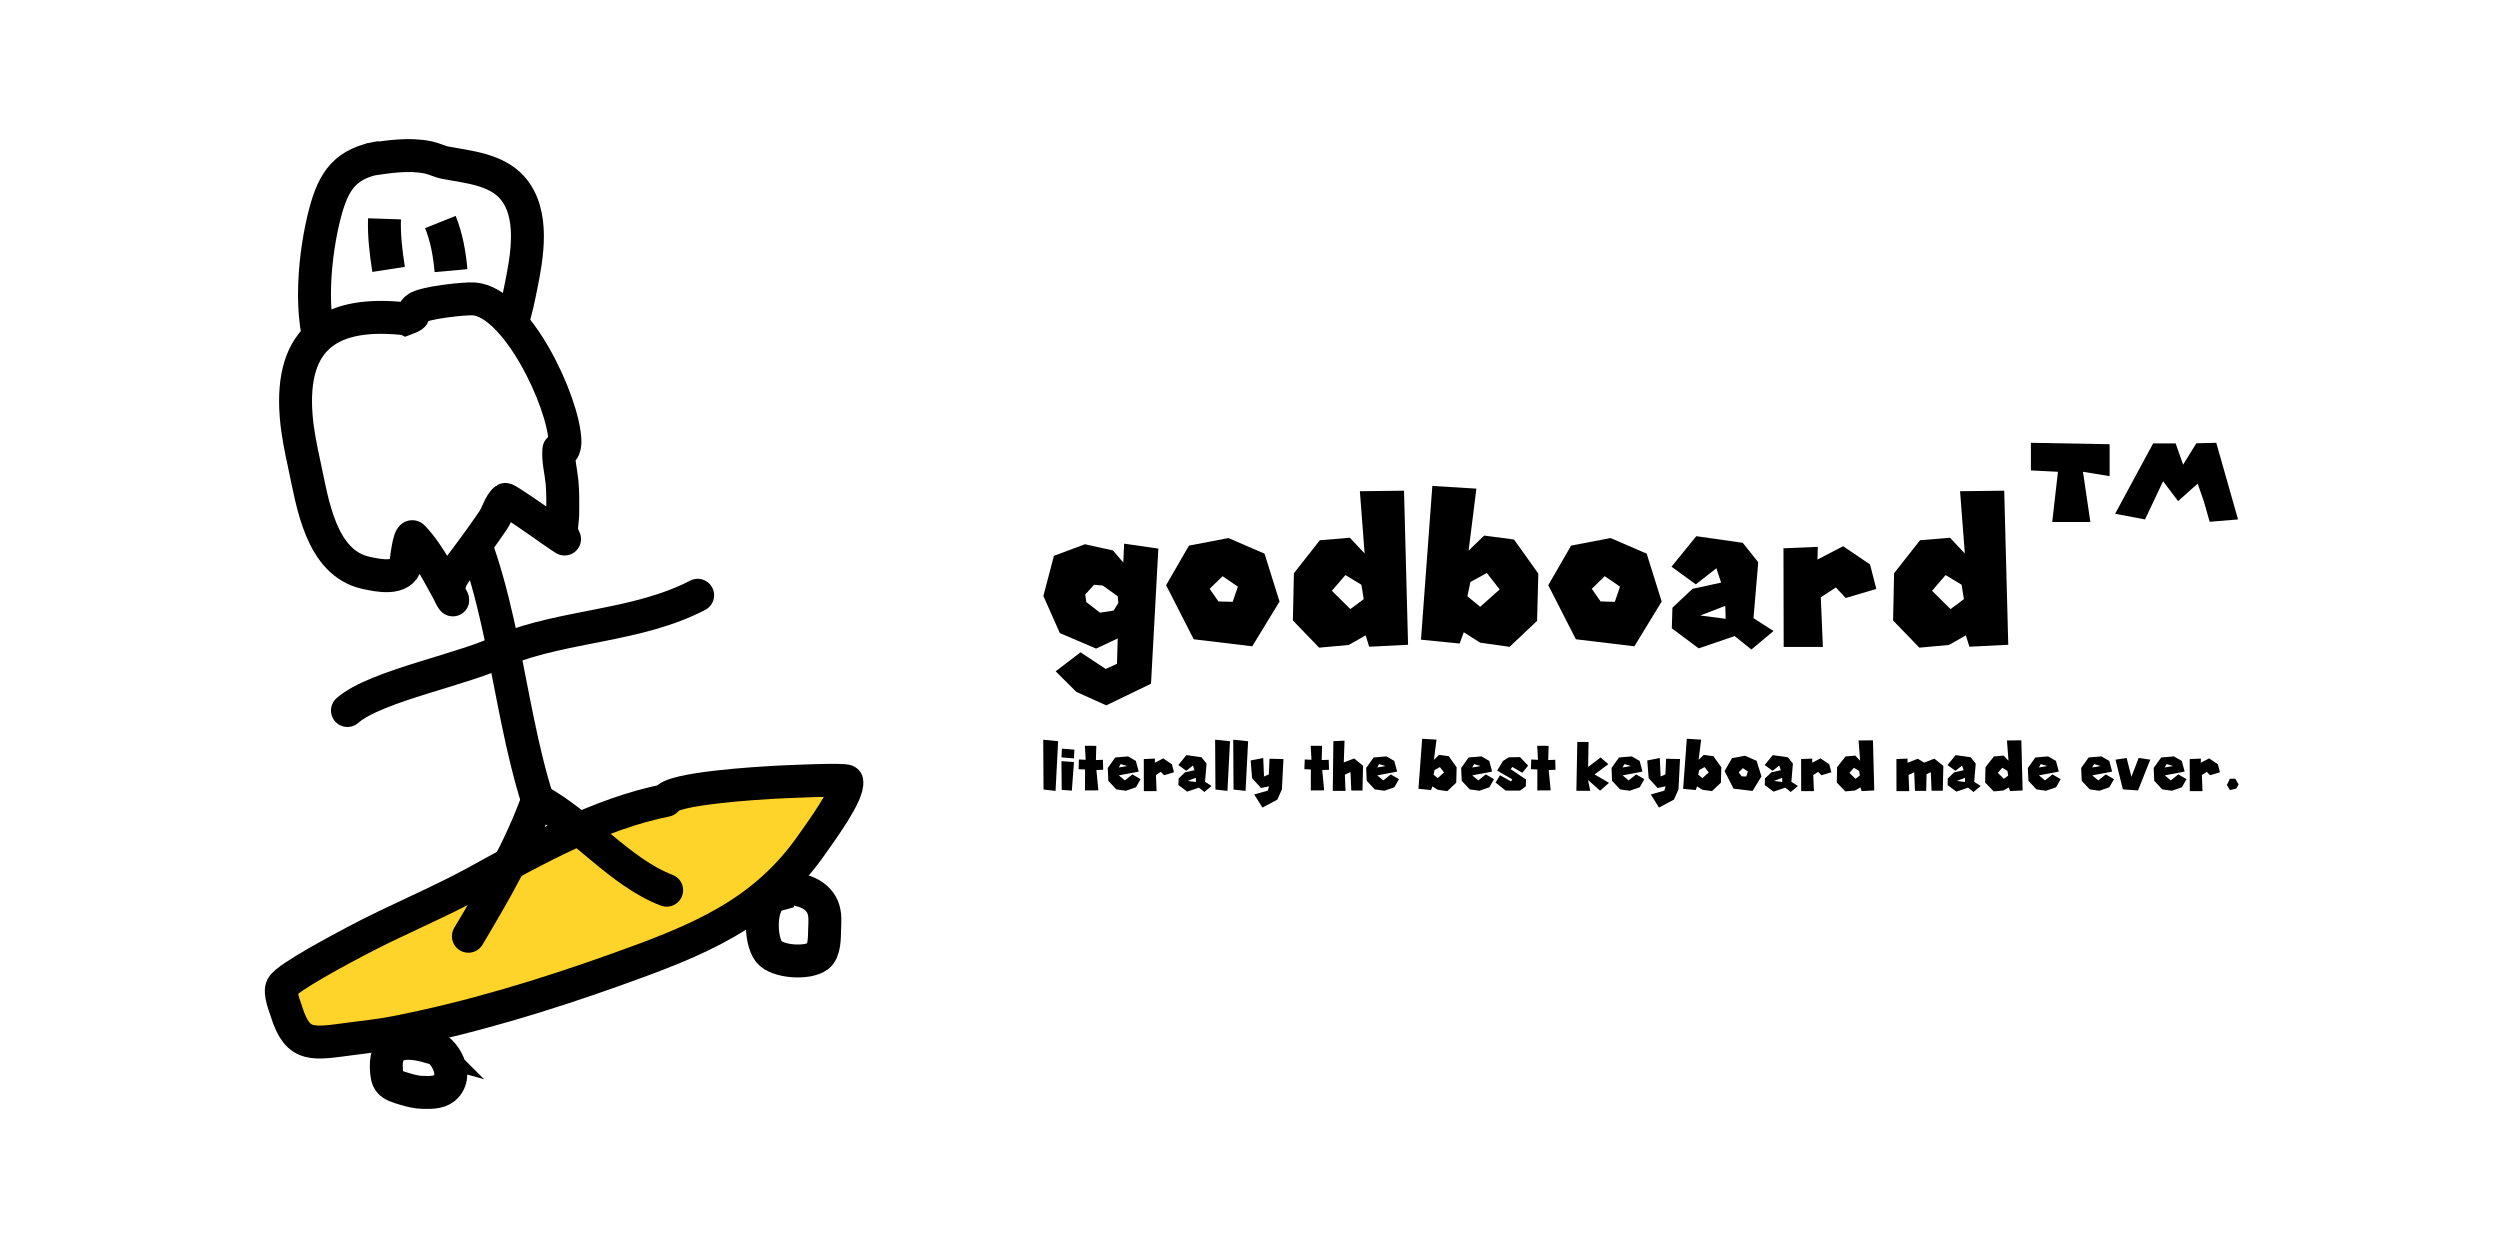 <?xml version="1.0" encoding="UTF-8" standalone="no"?>
<!-- Created with Inkscape (http://www.inkscape.org/) -->

<svg
   width="300.353mm"
   height="150.018mm"
   viewBox="0 0 300.353 150.018"
   version="1.1"
   id="svg5"
   inkscape:version="1.1.2 (1:1.1+202202050950+0a00cf5339)"
   sodipodi:docname="godboard.svg"
   xmlns:inkscape="http://www.inkscape.org/namespaces/inkscape"
   xmlns:sodipodi="http://sodipodi.sourceforge.net/DTD/sodipodi-0.dtd"
   xmlns="http://www.w3.org/2000/svg"
   xmlns:svg="http://www.w3.org/2000/svg">
  <sodipodi:namedview
     id="namedview7"
     pagecolor="#ffffff"
     bordercolor="#666666"
     borderopacity="1.0"
     inkscape:pageshadow="2"
     inkscape:pageopacity="0.0"
     inkscape:pagecheckerboard="0"
     inkscape:document-units="mm"
     showgrid="false"
     inkscape:zoom="0.93859299"
     inkscape:cx="559.8806"
     inkscape:cy="352.65552"
     inkscape:window-width="1920"
     inkscape:window-height="1043"
     inkscape:window-x="0"
     inkscape:window-y="0"
     inkscape:window-maximized="1"
     inkscape:current-layer="layer1" />
  <defs
     id="defs2" />
  <g
     inkscape:label="Layer 1"
     inkscape:groupmode="layer"
     id="layer1"
     transform="translate(-29.897,-87.146)">
    <rect
       style="fill:#ffffff;stroke:none;stroke-width:5;stroke-linecap:round;stroke-linejoin:round;stop-color:#000000"
       id="rect12171"
       width="300.353"
       height="150.018"
       x="29.897"
       y="87.146" />
    <path
       style="fill:#ffd42a;stroke:#000000;stroke-width:3.956;stroke-linecap:round;stroke-linejoin:round;stop-color:#000000"
       d="m 109.921,183.299 c -8.084,1.644 -15.488,5.776 -22.64,9.715 -4.789,2.638 -9.898,4.68 -14.722,7.257 -1.437,0.768 -8.174,4.305 -8.758,5.415 -0.371,0.706 0.306,2.326 0.522,3.019 1.384,4.432 3.231,3.817 7.935,3.221 1.722,-0.218 3.45,-0.416 5.155,-0.747 8.977,-1.747 17.83,-4.445 26.432,-7.52 9.814,-3.509 17.818,-6.63 23.756,-15.287 0.759,-1.107 4.33,-5.895 4.027,-7.36 -0.063,-0.307 -7.953,0.074 -8.858,0.127 -1.334,0.078 -12.516,0.709 -12.849,2.161 z"
       id="path2142" />
    <g
       id="g12041"
       transform="matrix(0.771,-0.177,0.177,0.771,6.961,50.041)">
      <path
         style="fill:#ffffff;stroke:#000000;stroke-width:5;stop-color:#000000"
         d="m 67.746,139.571 c 4.768,15.885 1.091,33.4 2.398,49.334"
         id="path1089" />
      <path
         style="fill:#ffffff;stroke:#000000;stroke-width:5;stop-color:#000000"
         d="m 68.806,88.444 c -5.397,-0.386 -7.772,1.787 -10.144,6.299 -2.936,5.586 -6.104,14.893 -4.942,21.314 1.798,9.933 19.129,9.641 25.519,5.057 2.912,-2.089 4.471,-5.63 5.904,-8.787 1.927,-4.244 4.57,-10.361 2.049,-14.967 -1.783,-3.258 -5.849,-4.546 -8.994,-5.917 -0.842,-0.367 -1.541,-0.989 -2.367,-1.37 -2.801,-1.293 -5.975,-1.471 -8.999,-1.719"
         id="path966" />
      <path
         style="fill:#ffffff;stroke:#000000;stroke-width:5;stop-color:#000000"
         d="m 67.241,97.664 c -0.659,2.486 -0.927,5.06 -1.11,7.62"
         id="path968" />
      <path
         style="fill:#ffffff;stroke:#000000;stroke-width:5;stop-color:#000000"
         d="m 75.409,100.029 c 0.397,2.541 0.264,5.039 -0.082,7.563"
         id="path970" />
      <path
         style="fill:#ffffff;stroke:#000000;stroke-width:5;stop-color:#000000"
         d="m 67.032,113.204 c -10.666,-3.764 -17.786,-1.365 -19.562,10.624 -0.384,2.591 -0.419,5.05 -0.454,7.673 -0.078,5.766 -0.899,14.909 5.439,17.927 1.708,0.813 5.087,2.384 6.215,0.035 0.049,-0.102 1.533,-4.485 1.981,-3.727 1.896,3.209 2.679,7.05 3.743,10.587 0.104,0.345 -0.312,-0.682 -0.286,-1.041 0.096,-1.347 0.86,-2.275 1.871,-3.117 2.437,-2.029 4.842,-4.073 7.171,-6.25 0.659,-0.616 1.606,-2.279 2.438,-2.608 0.225,-0.089 5.173,5.436 5.657,5.98 0.556,0.626 2.275,2.459 1.735,1.818 -0.607,-0.72 0.411,-2.829 0.581,-3.553 0.38,-1.615 0.8,-3.271 1.016,-4.918 0.208,-1.587 0.131,-3.353 0.634,-4.898 0.052,-0.16 0.421,0.317 0.532,0.248 0.367,-0.228 0.59,-0.927 0.664,-1.309 1.134,-5.831 -2.415,-22.19 -8.652,-24.124 -1.278,-0.396 -7.665,-1.171 -8.823,-0.541 -1.264,0.688 0.174,0.934 -1.899,1.195 z"
         id="path974" />
      <path
         style="fill:#ffffff;stroke:#000000;stroke-width:5;stroke-linecap:round;stop-color:#000000"
         d="m 70.18,165.507 c -5.814,1.582 -20.123,0.934 -25.132,3.677"
         id="path1091" />
      <path
         style="fill:#ffffff;stroke:#000000;stroke-width:5;stroke-linecap:round;stop-color:#000000"
         d="m 70.18,165.507 c 10.04,-1.572 20.708,1.098 30.625,-1.482"
         id="path1093" />
      <path
         style="fill:#ffffff;stroke:#000000;stroke-width:5;stroke-linecap:round;stop-color:#000000"
         d="m 70.144,188.905 c -4.218,6.544 -9.418,12.101 -14.864,17.804"
         id="path1095" />
      <path
         style="fill:#ffffff;stroke:#000000;stroke-width:5;stroke-linecap:round;stop-color:#000000"
         d="m 70.144,188.905 c 5.82,5.108 9.751,13.513 16.05,17.726"
         id="path1099" />
    </g>
    <path
       style="fill:#ffffff;stroke:#000000;stroke-width:3.956;stop-color:#000000"
       d="m 81.325,212.872 c -2.512,-0.703 -5.112,-0.709 -5.019,2.457 0.056,1.895 0.375,2.103 2.253,2.659 0.714,0.211 1.396,0.381 2.144,0.399 0.801,0.019 1.913,0.048 2.569,-0.494 2.129,-1.759 -0.622,-5.482 -1.947,-5.021 z"
       id="path2500" />
    <path
       style="fill:#ffffff;stroke:#000000;stroke-width:3.956;stop-color:#000000"
       d="m 123.117,194.7 c -2.059,0.582 -1.976,5.388 -0.831,6.797 1.004,1.235 4.634,1.466 5.89,0.524 0.793,-0.594 0.765,-2.265 0.789,-3.121 0.025,-0.91 0.137,-1.897 -0.23,-2.763 -0.683,-1.61 -2.5,-2.172 -4.159,-2.261 -0.096,-0.005 -1.568,-0.053 -1.583,0.033 -0.007,0.042 0.12,0.762 0.124,0.791 z"
       id="path2502" />
    <g
       id="g18733"
       transform="translate(0,-4.18)">
      <g
         id="g18644">
        <g
           aria-label="godboard"
           transform="matrix(0.636,0,0,0.636,-240.975,-12.439)"
           id="text2940"
           style="font-size:40px;line-height:1;font-family:Acre;-inkscape-font-specification:Acre;letter-spacing:0px;word-spacing:0px;baseline-shift:baseline;vector-effect:none;stroke-width:1;stop-color:#000000">
          <path
             d="m 638.093,269.419 -1.953,-2.285 -5.293,-1.172 -5.859,2.187 -1.992,7.578 3.105,7.012 6.855,2.93 4.082,-1.914 -0.137,4.785 -2.129,0.977 -4.766,-3.145 -4.687,3.594 3.906,3.887 5.645,2.539 8.457,-4.082 1.387,-25.527 -6.465,-0.938 z m -0.938,7.617 -0.879,1.445 -2.578,0.41 -2.598,-2.012 -0.195,-1.426 1.66,-1.836 1.621,0.137 2.852,2.031 z"
             style="font-family:'Super Mario 286';-inkscape-font-specification:'Super Mario 286, '"
             id="path12080" />
          <path
             d="m 664.773,267.74 2.832,9.043 -5.156,8.457 -11.055,-1.328 -5.215,-10.215 4.316,-7.48 7.461,-1.426 z m -7.93,4.258 -2.441,2.383 1.66,2.383 2.695,0.078 0.977,-2.871 -2.891,-1.973 z"
             style="font-family:'Super Mario 286';-inkscape-font-specification:'Super Mario 286, '"
             id="path12082" />
          <path
             d="m 691.12,255.845 -8.34,0.098 0.898,11.758 -2.793,-2.969 -5.664,0.469 -4.902,6.23 -0.195,8.926 4.961,5.137 5.586,-0.508 3.203,-1.816 0.664,2.148 7.344,-0.371 z m -7.617,20.488 -2.52,1.875 -3.496,-3.457 2.559,-2.969 3.027,1.836 z"
             style="font-family:'Super Mario 286';-inkscape-font-specification:'Super Mario 286, '"
             id="path12084" />
          <path
             d="m 694.323,283.99 7.305,0.723 0.781,-2.129 3.105,1.973 5.547,0.781 5.195,-4.902 0.234,-8.926 -4.59,-6.445 -5.645,-0.742 -2.93,2.832 1.465,-11.699 -8.32,-0.508 z m 9.336,-10.898 3.105,-1.699 2.422,3.105 -3.672,3.281 -2.422,-1.992 z"
             style="font-family:'Super Mario 286';-inkscape-font-specification:'Super Mario 286, '"
             id="path12086" />
          <path
             d="m 736.96,267.74 2.832,9.043 -5.156,8.457 -11.055,-1.328 -5.215,-10.215 4.316,-7.48 7.461,-1.426 z m -7.93,4.258 -2.441,2.383 1.66,2.383 2.695,0.078 0.977,-2.871 -2.891,-1.973 z"
             style="font-family:'Super Mario 286';-inkscape-font-specification:'Super Mario 286, '"
             id="path12088" />
          <path
             d="m 755.104,265.689 -8.77,-1.25 -4.687,5.762 4.59,3.34 3.887,-3.047 0.898,2.715 -5.41,1.172 -3.789,3.574 -0.117,3.887 5.078,3.789 6.797,-2.324 3.164,2.539 4.18,-3.496 -3.789,-2.422 0.898,-10.566 z m -3.223,14.355 -4.805,-0.625 4.727,-1.816 z"
             style="font-family:'Super Mario 286';-inkscape-font-specification:'Super Mario 286, '"
             id="path12090" />
          <path
             d="m 772.702,274.126 1.855,1.992 5.781,-1.719 -1.191,-4.629 -5.078,-3.437 -4.844,2.52 0.059,-2.402 -6.484,0.273 0.039,18.633 h 7.402 l -0.391,-9.375 z"
             style="font-family:'Super Mario 286';-inkscape-font-specification:'Super Mario 286, '"
             id="path12092" />
          <path
             d="m 804.499,255.845 -8.34,0.098 0.898,11.758 -2.793,-2.969 -5.664,0.469 -4.902,6.23 -0.195,8.926 4.961,5.137 5.586,-0.508 3.203,-1.816 0.664,2.148 7.344,-0.371 z m -7.617,20.488 -2.52,1.875 -3.496,-3.457 2.559,-2.969 3.027,1.836 z"
             style="font-family:'Super Mario 286';-inkscape-font-specification:'Super Mario 286, '"
             id="path12094" />
        </g>
        <g
           aria-label="TM"
           transform="matrix(0.32,0,0,0.32,74.721,62.805)"
           id="text9754"
           style="font-size:40px;line-height:1;font-family:Acre;-inkscape-font-specification:Acre;letter-spacing:0px;word-spacing:0px;baseline-shift:baseline;vector-effect:none;stroke-width:1;stop-color:#000000">
          <path
             d="m 622.409,255.377 29.551,0.527 v 11.992 l -10,-1.641 2.773,18.848 h -14.316 l 2.148,-18.848 -10.156,-0.508 z"
             style="font-family:'Super Mario 286';-inkscape-font-specification:'Super Mario 286, '"
             id="path12097" />
          <path
             d="m 654.03,282.017 14.277,-26.426 h 8.437 l 2.812,7.988 4.961,-8.027 7.48,-0.176 8.184,28.769 -10.664,0.879 -2.051,-7.285 -2.441,-7.031 -7.363,6.562 -5.625,-7.48 -6.777,14.355 z"
             style="font-family:'Super Mario 286';-inkscape-font-specification:'Super Mario 286, '"
             id="path12099" />
        </g>
      </g>
      <g
         aria-label="literally the best keyboard made ever."
         transform="matrix(0.207,0,0,0.207,53.307,112.489)"
         id="text13900"
         style="font-size:40px;line-height:1;font-family:Acre;-inkscape-font-specification:Acre;letter-spacing:0px;word-spacing:0px;baseline-shift:baseline;opacity:1;vector-effect:none;stroke-width:1;stop-color:#000000;stop-opacity:1">
        <path
           d="m 492.393,327.08 0.176,28.926 6.973,0.781 1.484,-28.828 z"
           style="font-family:'Super Mario 286';-inkscape-font-specification:'Super Mario 286, '"
           id="path18769" />
        <path
           d="m 502.959,339.541 0.156,16.66 5.879,0.449 1.25,-16.602 z m 7.52,-6.699 -0.293,5.078 -7.227,-0.586 0.293,-5.059 z"
           style="font-family:'Super Mario 286';-inkscape-font-specification:'Super Mario 286, '"
           id="path18771" />
        <path
           d="m 516.573,330.595 0.449,8.145 -3.906,-0.176 -0.215,5.625 3.77,0.176 -0.039,12.168 7.754,-0.059 -1.133,-11.777 3.945,-0.176 -0.156,-5.781 -4.082,0.156 0.234,-8.242 z"
           style="font-family:'Super Mario 286';-inkscape-font-specification:'Super Mario 286, '"
           id="path18773" />
        <path
           d="m 546.162,339.423 -4.531,-2.656 -7.441,0.625 -4.355,6.094 0.332,7.461 4.648,4.961 5.586,0.801 5.82,-2.031 2.656,-4.687 -4.746,-2.773 -4.355,3.496 -3.496,-2.93 11.523,-2.207 z m -8.809,1.797 3.672,1.133 -4.805,0.859 z"
           style="font-family:'Super Mario 286';-inkscape-font-specification:'Super Mario 286, '"
           id="path18775" />
        <path
           d="m 560.655,345.713 1.855,1.992 5.781,-1.719 -1.191,-4.629 -5.078,-3.437 -4.844,2.52 0.059,-2.402 -6.484,0.273 0.039,18.633 h 7.402 l -0.391,-9.375 z"
           style="font-family:'Super Mario 286';-inkscape-font-specification:'Super Mario 286, '"
           id="path18777" />
        <path
           d="m 584.248,337.275 -8.77,-1.25 -4.687,5.762 4.59,3.34 3.887,-3.047 0.898,2.715 -5.41,1.172 -3.789,3.574 -0.117,3.887 5.078,3.789 6.797,-2.324 3.164,2.539 4.18,-3.496 -3.789,-2.422 0.898,-10.566 z m -3.223,14.355 -4.805,-0.625 4.727,-1.816 z"
           style="font-family:'Super Mario 286';-inkscape-font-specification:'Super Mario 286, '"
           id="path18779" />
        <path
           d="m 592.158,327.08 0.176,28.926 6.973,0.781 1.484,-28.828 z"
           style="font-family:'Super Mario 286';-inkscape-font-specification:'Super Mario 286, '"
           id="path18781" />
        <path
           d="m 602.666,327.08 0.176,28.926 6.973,0.781 1.484,-28.828 z"
           style="font-family:'Super Mario 286';-inkscape-font-specification:'Super Mario 286, '"
           id="path18783" />
        <path
           d="m 612.783,339.131 0.82,10.273 5.176,5.703 4.668,-0.957 -0.723,2.48 -7.891,2.227 4.766,7.617 8.672,-4.609 2.656,-5.957 0.879,-17.598 -8.086,-0.176 -0.391,9.082 -2.793,1.211 -0.469,-10.723 z"
           style="font-family:'Super Mario 286';-inkscape-font-specification:'Super Mario 286, '"
           id="path18785" />
        <path
           d="m 647.627,330.595 0.449,8.145 -3.906,-0.176 -0.215,5.625 3.77,0.176 -0.039,12.168 7.754,-0.059 -1.133,-11.777 3.945,-0.176 -0.156,-5.781 -4.082,0.156 0.234,-8.242 z"
           style="font-family:'Super Mario 286';-inkscape-font-specification:'Super Mario 286, '"
           id="path18787" />
        <path
           d="m 660.791,327.9 -0.352,28.867 h 7.402 l -0.391,-9.375 3.281,-1.582 0.449,10.781 h 6.504 l 0.332,-14.394 -5.195,-4.238 -5.996,2.305 0.449,-12.637 z"
           style="font-family:'Super Mario 286';-inkscape-font-specification:'Super Mario 286, '"
           id="path18789" />
        <path
           d="m 696.143,339.423 -4.531,-2.656 -7.441,0.625 -4.355,6.094 0.332,7.461 4.648,4.961 5.586,0.801 5.82,-2.031 2.656,-4.687 -4.746,-2.773 -4.355,3.496 -3.496,-2.93 11.523,-2.207 z m -8.809,1.797 3.672,1.133 -4.805,0.859 z"
           style="font-family:'Super Mario 286';-inkscape-font-specification:'Super Mario 286, '"
           id="path18791" />
        <path
           d="m 710.166,355.576 7.305,0.723 0.781,-2.129 3.105,1.973 5.547,0.781 5.195,-4.902 0.234,-8.926 -4.59,-6.445 -5.645,-0.742 -2.93,2.832 1.465,-11.699 -8.32,-0.508 z m 9.336,-10.898 3.105,-1.699 2.422,3.105 -3.672,3.281 -2.422,-1.992 z"
           style="font-family:'Super Mario 286';-inkscape-font-specification:'Super Mario 286, '"
           id="path18793" />
        <path
           d="m 751.279,339.423 -4.531,-2.656 -7.441,0.625 -4.355,6.094 0.332,7.461 4.648,4.961 5.586,0.801 5.82,-2.031 2.656,-4.687 -4.746,-2.773 -4.355,3.496 -3.496,-2.93 11.523,-2.207 z m -8.809,1.797 3.672,1.133 -4.805,0.859 z"
           style="font-family:'Super Mario 286';-inkscape-font-specification:'Super Mario 286, '"
           id="path18795" />
        <path
           d="m 773.818,342.138 -3.359,4.141 -5.801,-3.379 -0.996,1.25 8.906,6.016 -0.078,3.965 -3.34,2.48 h -8.379 l -5.84,-4.648 2.539,-4.238 6.426,3.555 0.762,-1.172 -8.789,-5.098 3.379,-5.625 3.359,-2.09 6.543,-0.117 4.668,4.961 z"
           style="font-family:'Super Mario 286';-inkscape-font-specification:'Super Mario 286, '"
           id="path18797" />
        <path
           d="m 779.092,330.595 0.449,8.145 -3.906,-0.176 -0.215,5.625 3.77,0.176 -0.039,12.168 7.754,-0.059 -1.133,-11.777 3.945,-0.176 -0.156,-5.781 -4.082,0.156 0.234,-8.242 z"
           style="font-family:'Super Mario 286';-inkscape-font-specification:'Super Mario 286, '"
           id="path18799" />
        <path
           d="m 802.353,328.369 h 6.543 l -0.254,14.531 7.246,-5.508 4.473,3.887 -7.988,5.957 8.379,4.883 -5.156,4.551 -7.012,-6.211 1.289,6.27 h -8.047 l 0.527,-28.359 z"
           style="font-family:'Super Mario 286';-inkscape-font-specification:'Super Mario 286, '"
           id="path18801" />
        <path
           d="m 838.545,339.423 -4.531,-2.656 -7.441,0.625 -4.355,6.094 0.332,7.461 4.648,4.961 5.586,0.801 5.82,-2.031 2.656,-4.687 -4.746,-2.773 -4.355,3.496 -3.496,-2.93 11.523,-2.207 z m -8.809,1.797 3.672,1.133 -4.805,0.859 z"
           style="font-family:'Super Mario 286';-inkscape-font-specification:'Super Mario 286, '"
           id="path18803" />
        <path
           d="m 842.959,339.131 0.82,10.273 5.176,5.703 4.668,-0.957 -0.723,2.48 -7.891,2.227 4.766,7.617 8.672,-4.609 2.656,-5.957 0.879,-17.598 -8.086,-0.176 -0.391,9.082 -2.793,1.211 -0.469,-10.723 z"
           style="font-family:'Super Mario 286';-inkscape-font-specification:'Super Mario 286, '"
           id="path18805" />
        <path
           d="m 863.779,355.576 7.305,0.723 0.781,-2.129 3.105,1.973 5.547,0.781 5.195,-4.902 0.234,-8.926 -4.59,-6.445 -5.645,-0.742 -2.93,2.832 1.465,-11.699 -8.32,-0.508 z m 9.336,-10.898 3.105,-1.699 2.422,3.105 -3.672,3.281 -2.422,-1.992 z"
           style="font-family:'Super Mario 286';-inkscape-font-specification:'Super Mario 286, '"
           id="path18807" />
        <path
           d="m 906.416,339.326 2.832,9.043 -5.156,8.457 -11.055,-1.328 -5.215,-10.215 4.316,-7.48 7.461,-1.426 6.816,2.949 z m -7.93,4.258 -2.441,2.383 1.66,2.383 2.695,0.078 0.977,-2.871 -2.891,-1.973 z"
           style="font-family:'Super Mario 286';-inkscape-font-specification:'Super Mario 286, '"
           id="path18809" />
        <path
           d="m 924.56,337.275 -8.77,-1.25 -4.687,5.762 4.59,3.34 3.887,-3.047 0.898,2.715 -5.41,1.172 -3.789,3.574 -0.117,3.887 5.078,3.789 6.797,-2.324 3.164,2.539 4.18,-3.496 -3.789,-2.422 0.898,-10.566 z m -3.223,14.355 -4.805,-0.625 4.727,-1.816 z"
           style="font-family:'Super Mario 286';-inkscape-font-specification:'Super Mario 286, '"
           id="path18811" />
        <path
           d="m 942.158,345.713 1.855,1.992 5.781,-1.719 -1.191,-4.629 -5.078,-3.437 -4.844,2.52 0.059,-2.402 -6.484,0.273 0.039,18.633 h 7.402 l -0.391,-9.375 z"
           style="font-family:'Super Mario 286';-inkscape-font-specification:'Super Mario 286, '"
           id="path18813" />
        <path
           d="m 973.954,327.431 -8.34,0.098 0.898,11.758 -2.793,-2.969 -5.664,0.469 -4.902,6.23 -0.195,8.926 4.961,5.137 5.586,-0.508 3.203,-1.816 0.664,2.148 7.344,-0.371 z m -7.617,20.488 -2.52,1.875 -3.496,-3.457 2.559,-2.969 3.027,1.836 z"
           style="font-family:'Super Mario 286';-inkscape-font-specification:'Super Mario 286, '"
           id="path18815" />
        <path
           d="m 1007.529,345.927 0.449,10.781 h 6.504 l 0.332,-14.395 -5.195,-4.238 -5.996,2.305 -3.633,-2.246 -5.996,2.305 0.059,-2.402 -6.484,0.273 0.039,18.633 h 7.402 l -0.391,-9.375 3.281,-1.582 0.449,10.781 h 6.504 l 0.215,-9.648 z"
           style="font-family:'Super Mario 286';-inkscape-font-specification:'Super Mario 286, '"
           id="path18817" />
        <path
           d="m 1030.673,337.275 -8.77,-1.25 -4.688,5.762 4.59,3.34 3.887,-3.047 0.898,2.715 -5.41,1.172 -3.789,3.574 -0.117,3.887 5.078,3.789 6.797,-2.324 3.164,2.539 4.18,-3.496 -3.789,-2.422 0.898,-10.566 z m -3.223,14.355 -4.805,-0.625 4.727,-1.816 z"
           style="font-family:'Super Mario 286';-inkscape-font-specification:'Super Mario 286, '"
           id="path18819" />
        <path
           d="m 1060.068,327.431 -8.34,0.098 0.898,11.758 -2.793,-2.969 -5.664,0.469 -4.902,6.23 -0.195,8.926 4.961,5.137 5.586,-0.508 3.203,-1.816 0.664,2.148 7.344,-0.371 z m -7.617,20.488 -2.519,1.875 -3.496,-3.457 2.559,-2.969 3.027,1.836 z"
           style="font-family:'Super Mario 286';-inkscape-font-specification:'Super Mario 286, '"
           id="path18821" />
        <path
           d="m 1080.185,339.423 -4.531,-2.656 -7.441,0.625 -4.356,6.094 0.332,7.461 4.648,4.961 5.586,0.801 5.82,-2.031 2.656,-4.687 -4.746,-2.773 -4.356,3.496 -3.496,-2.93 11.523,-2.207 z m -8.809,1.797 3.672,1.133 -4.805,0.859 z"
           style="font-family:'Super Mario 286';-inkscape-font-specification:'Super Mario 286, '"
           id="path18823" />
        <path
           d="m 1111.122,339.423 -4.531,-2.656 -7.441,0.625 -4.355,6.094 0.332,7.461 4.648,4.961 5.586,0.801 5.82,-2.031 2.656,-4.687 -4.746,-2.773 -4.355,3.496 -3.496,-2.93 11.523,-2.207 z m -8.809,1.797 3.672,1.133 -4.805,0.859 z"
           style="font-family:'Super Mario 286';-inkscape-font-specification:'Super Mario 286, '"
           id="path18825" />
        <path
           d="m 1114.735,338.662 6.445,-0.977 2.793,10.937 4.199,-10.957 6.738,0.996 -7.109,17.871 -8.789,-0.625 -4.277,-17.246 z"
           style="font-family:'Super Mario 286';-inkscape-font-specification:'Super Mario 286, '"
           id="path18827" />
        <path
           d="m 1153.212,339.423 -4.531,-2.656 -7.441,0.625 -4.356,6.094 0.332,7.461 4.649,4.961 5.586,0.801 5.82,-2.031 2.656,-4.687 -4.746,-2.773 -4.355,3.496 -3.496,-2.93 11.523,-2.207 z m -8.809,1.797 3.672,1.133 -4.805,0.859 z"
           style="font-family:'Super Mario 286';-inkscape-font-specification:'Super Mario 286, '"
           id="path18829" />
        <path
           d="m 1167.704,345.713 1.855,1.992 5.781,-1.719 -1.191,-4.629 -5.078,-3.437 -4.844,2.52 0.059,-2.402 -6.484,0.273 0.039,18.633 h 7.402 l -0.391,-9.375 z"
           style="font-family:'Super Mario 286';-inkscape-font-specification:'Super Mario 286, '"
           id="path18831" />
        <path
           d="m 1181.102,349.736 h 3.164 l 1.875,3.281 -1.309,2.441 -3.731,0.84 -1.719,-2.93 1.719,-3.633 z"
           style="font-family:'Super Mario 286';-inkscape-font-specification:'Super Mario 286, '"
           id="path18833" />
      </g>
    </g>
  </g>
</svg>
